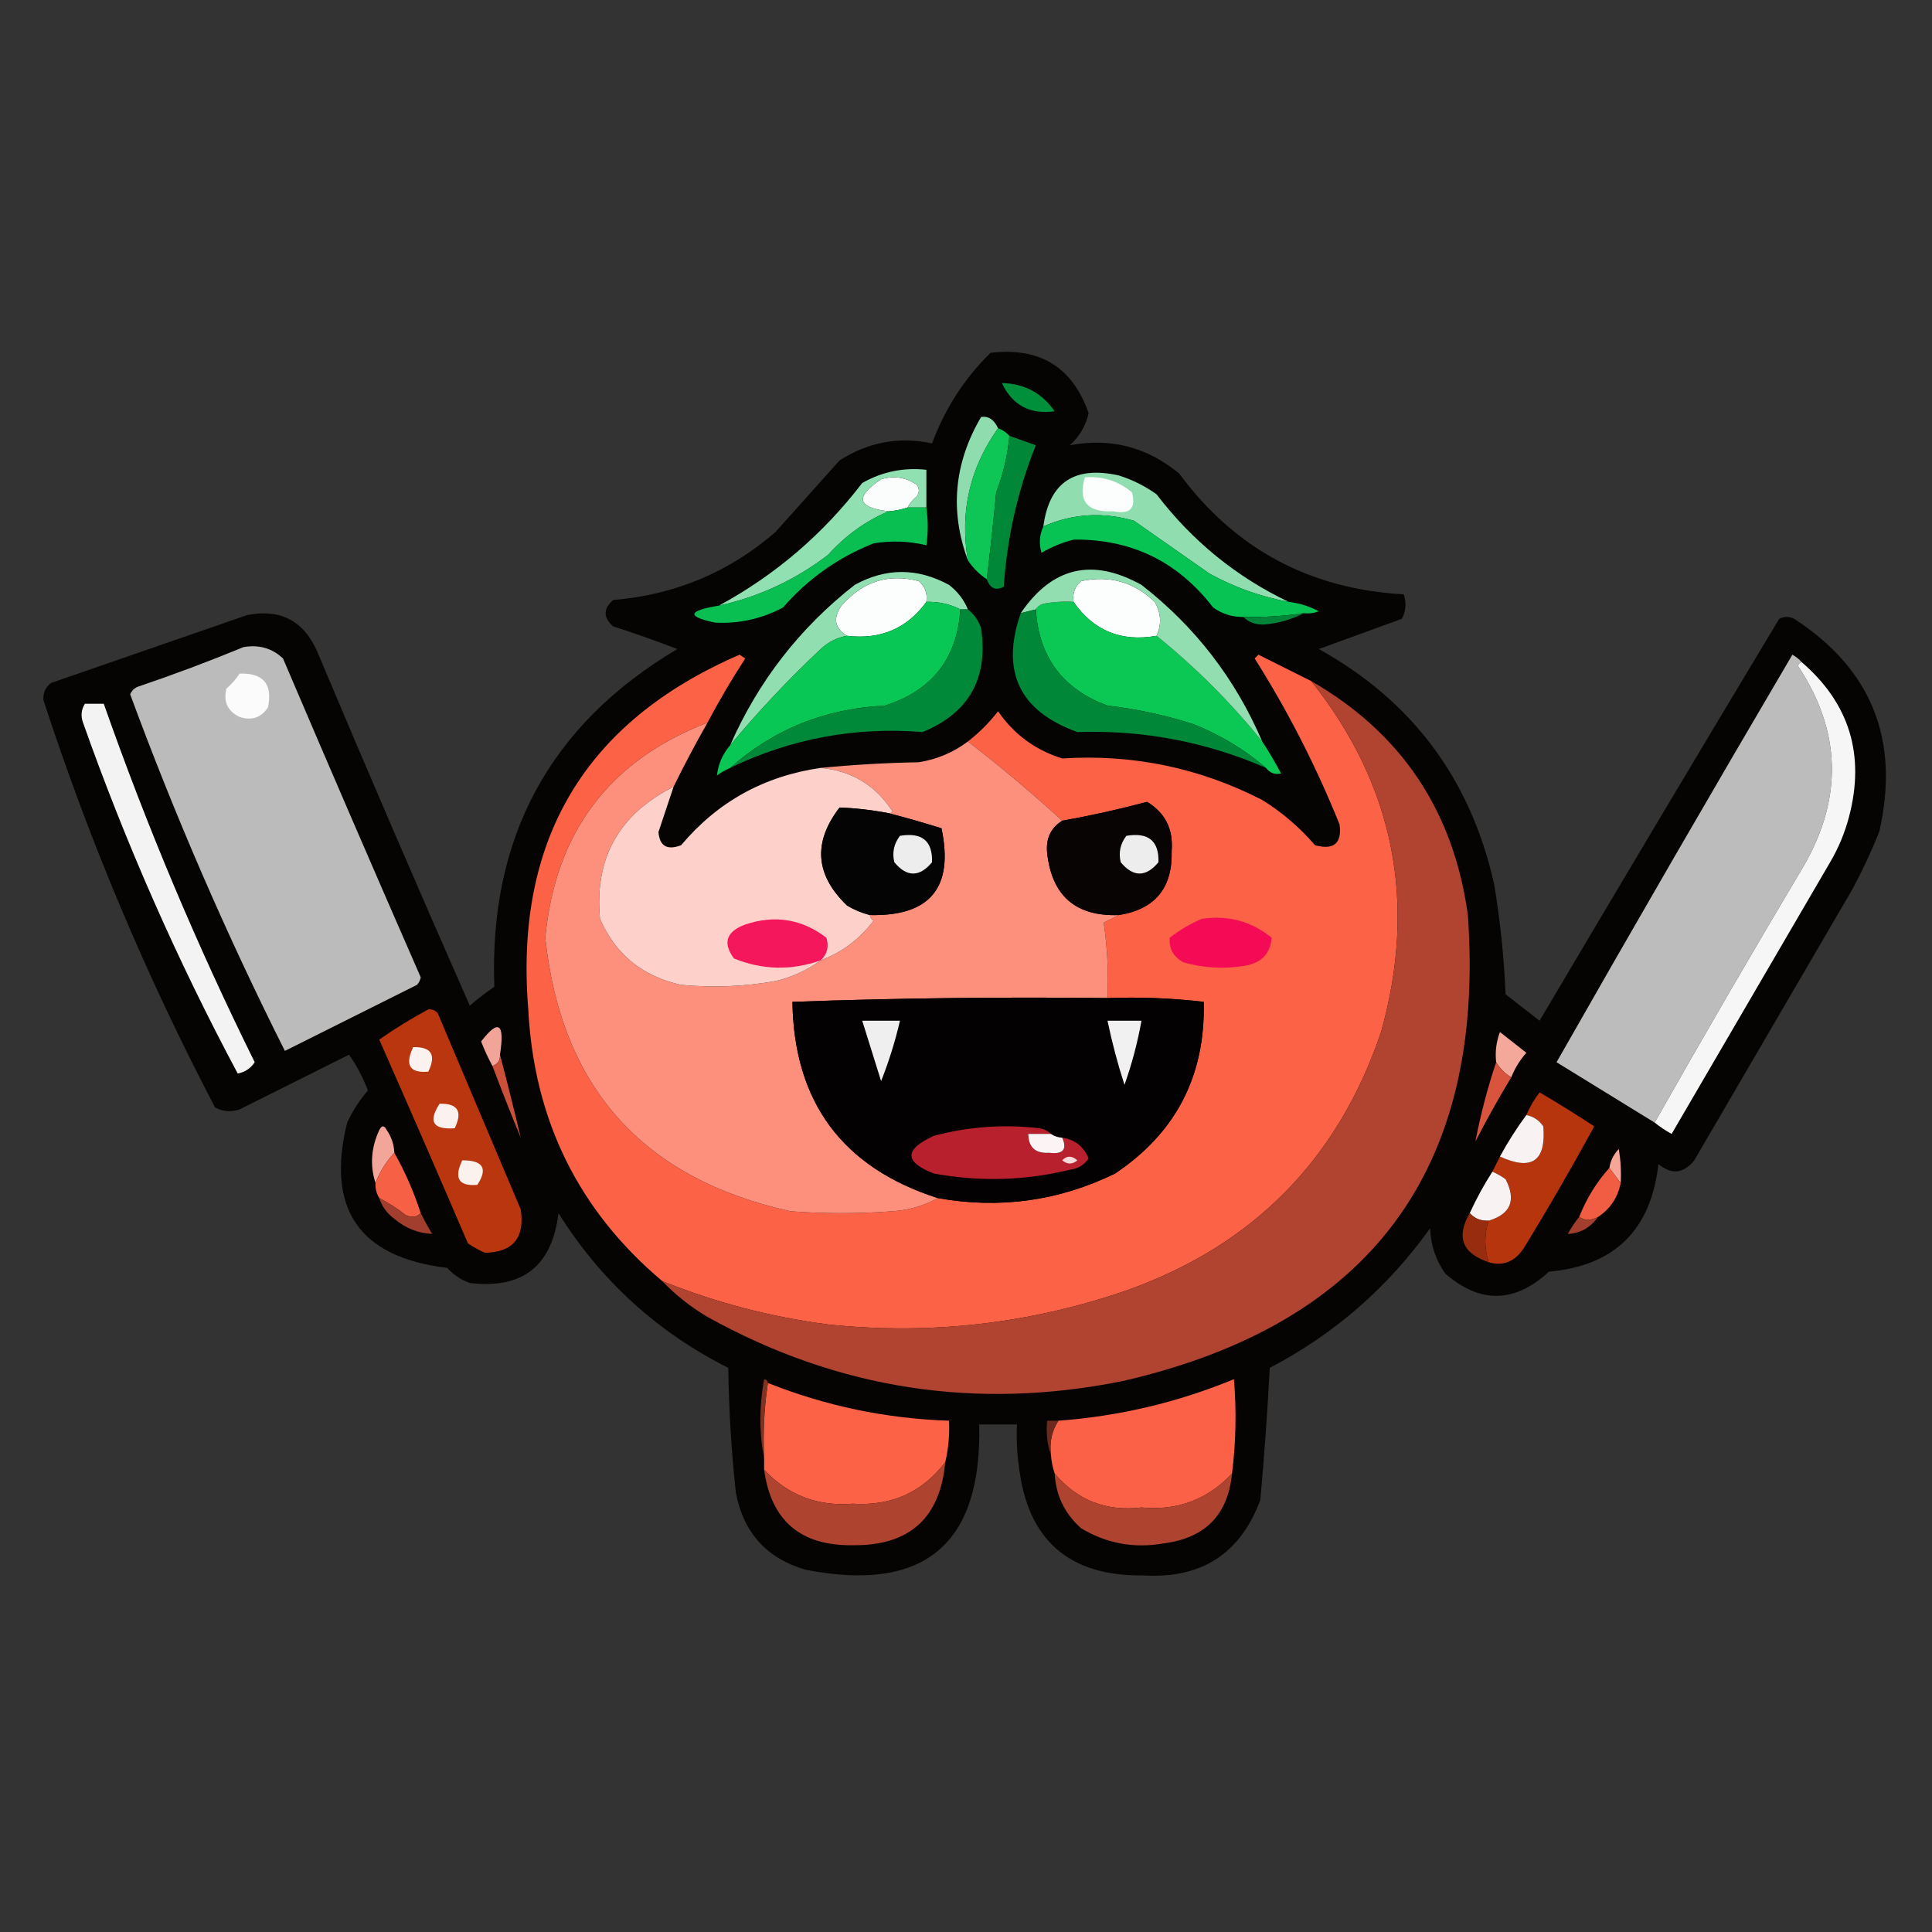 <svg xmlns="http://www.w3.org/2000/svg" xmlns:xlink="http://www.w3.org/1999/xlink" width="512" height="512" version="1.1" style="shape-rendering:geometricPrecision;text-rendering:geometricPrecision;image-rendering:optimizeQuality;fill-rule:evenodd;clip-rule:evenodd"><rect width="100%" height="100%" fill="#333333" stroke="none"/><g><path style="opacity:.952" fill="#040302" d="M 262.5,93.5 C 275.586,91.958 284.252,97.292 288.5,109.5C 287.729,112.877 286.062,115.711 283.5,118C 294.339,115.96 304.006,118.46 312.5,125.5C 327.277,145.473 347.11,156.14 372,157.5C 372.758,159.769 372.591,161.936 371.5,164C 364.122,166.68 356.789,169.347 349.5,172C 374.319,185.767 389.819,206.601 396,234.5C 397.586,244.104 398.586,253.771 399,263.5C 402,265.833 405,268.167 408,270.5C 429.041,234.917 450.207,199.417 471.5,164C 472.833,163.333 474.167,163.333 475.5,164C 496.086,177.394 503.586,196.227 498,220.5C 495.94,225.62 493.607,230.62 491,235.5C 477,259.5 463,283.5 449,307.5C 446.162,311.035 442.995,311.368 439.5,308.5C 437.525,325.976 427.859,335.476 410.5,337C 401.403,345.386 392.237,345.553 383,337.5C 380.477,333.931 379.144,329.931 379,325.5C 367.795,341.203 353.628,353.536 336.5,362.5C 335.888,374.198 335.055,385.865 334,397.5C 328.7,411.776 318.366,418.443 303,417.5C 283.267,417.767 272.267,408.1 270,388.5C 269.501,384.848 269.335,381.182 269.5,377.5C 266.167,377.5 262.833,377.5 259.5,377.5C 260.266,409.308 244.933,422.142 213.5,416C 203.146,412.978 196.979,406.145 195,395.5C 193.816,384.542 193.149,373.542 193,362.5C 174.201,353.036 159.201,339.369 148,321.5C 146.311,335.526 138.478,341.693 124.5,340C 122.156,339.163 120.156,337.829 118.5,336C 95.18,333.203 86.347,320.37 92,297.5C 93.439,294.397 95.273,291.564 97.5,289C 96.231,285.628 94.564,282.461 92.5,279.5C 82.833,284.333 73.167,289.167 63.5,294C 61.23,294.758 59.064,294.591 57,293.5C 38.788,258.747 23.621,222.747 11.5,185.5C 11.39,183.626 12.056,182.126 13.5,181C 30.822,175.004 48.156,169.004 65.5,163C 74.228,161.28 80.394,164.447 84,172.5C 97.23,203.958 110.73,235.292 124.5,266.5C 126.576,264.712 128.743,263.046 131,261.5C 129.557,221.872 145.724,192.039 179.5,172C 173.929,169.853 168.263,167.853 162.5,166C 159.833,163.667 159.833,161.333 162.5,159C 178.847,157.656 193.18,151.656 205.5,141C 211.167,134.667 216.833,128.333 222.5,122C 230.113,117.143 238.28,115.643 247,117.5C 250.448,108.24 255.615,100.24 262.5,93.5 Z"/></g><g><path style="opacity:1" fill="#008f3a" d="M 265.5,101.5 C 271.494,101.662 276.161,104.162 279.5,109C 272.952,109.894 268.285,107.394 265.5,101.5 Z"/></g><g><path style="opacity:1" fill="#8fddaf" d="M 264.5,113.5 C 256.991,124.042 254.325,135.708 256.5,148.5C 251.657,135.408 252.824,122.742 260,110.5C 261.958,110.209 263.458,111.209 264.5,113.5 Z"/></g><g><path style="opacity:1" fill="#0dc655" d="M 264.5,113.5 C 265.71,113.932 266.71,114.599 267.5,115.5C 267.034,120.666 265.867,125.666 264,130.5C 263.256,138.328 262.423,145.995 261.5,153.5C 259.5,152.167 257.833,150.5 256.5,148.5C 254.325,135.708 256.991,124.042 264.5,113.5 Z"/></g><g><path style="opacity:1" fill="#008838" d="M 267.5,115.5 C 269.812,116.32 272.146,117.153 274.5,118C 269.706,130.012 266.873,142.512 266,155.5C 263.892,156.612 262.392,155.946 261.5,153.5C 262.423,145.995 263.256,138.328 264,130.5C 265.867,125.666 267.034,120.666 267.5,115.5 Z"/></g><g><path style="opacity:1" fill="#fafdfb" d="M 240.5,134.5 C 238.883,135.038 237.216,135.371 235.5,135.5C 227.125,134.54 226.459,131.706 233.5,127C 236.993,125.996 240.159,126.496 243,128.5C 243.667,129.5 243.667,130.5 243,131.5C 241.955,132.373 241.122,133.373 240.5,134.5 Z"/></g><g><path style="opacity:1" fill="#90deb0" d="M 341.5,159.5 C 334.118,158.145 327.118,155.645 320.5,152C 313.833,147.333 307.167,142.667 300.5,138C 292.218,135.616 284.218,136.116 276.5,139.5C 278.041,127.872 284.707,123.372 296.5,126C 300.112,127.139 303.446,128.806 306.5,131C 315.957,143.372 327.624,152.872 341.5,159.5 Z"/></g><g><path style="opacity:1" fill="#fbfefc" d="M 287.5,126.5 C 292.242,126.136 296.408,127.47 300,130.5C 301.1,134.735 299.433,136.401 295,135.5C 288.129,135.814 285.629,132.814 287.5,126.5 Z"/></g><g><path style="opacity:1" fill="#91e0b1" d="M 245.5,134.5 C 243.833,134.5 242.167,134.5 240.5,134.5C 241.122,133.373 241.955,132.373 243,131.5C 243.667,130.5 243.667,129.5 243,128.5C 240.159,126.496 236.993,125.996 233.5,127C 226.459,131.706 227.125,134.54 235.5,135.5C 229.433,138.059 224.1,141.892 219.5,147C 210.839,153.664 201.172,158.164 190.5,160.5C 205.429,152.411 218.096,141.578 228.5,128C 233.77,125.004 239.437,123.838 245.5,124.5C 245.5,127.833 245.5,131.167 245.5,134.5 Z"/></g><g><path style="opacity:1" fill="#0abf52" d="M 240.5,134.5 C 242.167,134.5 243.833,134.5 245.5,134.5C 245.976,137.927 245.976,141.26 245.5,144.5C 240.889,143.39 236.222,143.223 231.5,144C 222.112,147.724 214.112,153.391 207.5,161C 201.833,164.004 195.833,165.337 189.5,165C 181.87,163.379 182.204,161.879 190.5,160.5C 201.172,158.164 210.839,153.664 219.5,147C 224.1,141.892 229.433,138.059 235.5,135.5C 237.216,135.371 238.883,135.038 240.5,134.5 Z"/></g><g><path style="opacity:1" fill="#07c353" d="M 341.5,159.5 C 344.311,159.826 346.978,160.659 349.5,162C 348.207,162.49 346.873,162.657 345.5,162.5C 340.203,163.275 334.87,163.608 329.5,163.5C 326.575,163.54 323.909,162.707 321.5,161C 312.125,148.812 299.791,142.812 284.5,143C 281.488,143.78 278.655,144.947 276,146.5C 275.297,144.071 275.463,141.738 276.5,139.5C 284.218,136.116 292.218,135.616 300.5,138C 307.167,142.667 313.833,147.333 320.5,152C 327.118,155.645 334.118,158.145 341.5,159.5 Z"/></g><g><path style="opacity:1" fill="#fbfefc" d="M 245.5,159.5 C 240.378,166.551 233.378,169.551 224.5,168.5C 221.176,166.519 220.676,163.852 223,160.5C 228.643,154.073 235.476,151.906 243.5,154C 245.155,155.444 245.822,157.278 245.5,159.5 Z"/></g><g><path style="opacity:1" fill="#fcfefd" d="M 306.5,168.5 C 297.132,170.162 289.798,167.162 284.5,159.5C 284.178,157.278 284.845,155.444 286.5,154C 294.01,152.394 300.51,154.227 306,159.5C 307.719,162.454 307.885,165.454 306.5,168.5 Z"/></g><g><path style="opacity:1" fill="#91dfb1" d="M 256.5,161.5 C 255.833,161.5 255.167,161.5 254.5,161.5C 251.781,160.087 248.781,159.42 245.5,159.5C 245.822,157.278 245.155,155.444 243.5,154C 235.476,151.906 228.643,154.073 223,160.5C 220.676,163.852 221.176,166.519 224.5,168.5C 221.86,168.954 219.527,170.121 217.5,172C 208.901,180.094 200.901,188.594 193.5,197.5C 200.945,180.557 211.945,166.391 226.5,155C 234.79,150.447 243.124,150.447 251.5,155C 253.79,156.777 255.457,158.944 256.5,161.5 Z"/></g><g><path style="opacity:1" fill="#08c754" d="M 245.5,159.5 C 248.781,159.42 251.781,160.087 254.5,161.5C 253.659,174.513 246.993,183.013 234.5,187C 218.701,187.754 205.034,193.254 193.5,203.5C 192.279,204.028 191.113,204.695 190,205.5C 190.329,202.505 191.496,199.838 193.5,197.5C 200.901,188.594 208.901,180.094 217.5,172C 219.527,170.121 221.86,168.954 224.5,168.5C 233.378,169.551 240.378,166.551 245.5,159.5 Z"/></g><g><path style="opacity:1" fill="#0bc754" d="M 284.5,159.5 C 289.798,167.162 297.132,170.162 306.5,168.5C 316.833,176.833 326.167,186.167 334.5,196.5C 336.266,199.188 337.933,202.021 339.5,205C 337.86,205.348 336.527,204.848 335.5,203.5C 329.863,198.674 323.53,194.841 316.5,192C 309.001,189.567 301.334,187.9 293.5,187C 281.626,182.626 275.293,174.126 274.5,161.5C 274.918,160.778 275.584,160.278 276.5,160C 279.146,159.503 281.813,159.336 284.5,159.5 Z"/></g><g><path style="opacity:1" fill="#92deb1" d="M 334.5,196.5 C 326.167,186.167 316.833,176.833 306.5,168.5C 307.885,165.454 307.719,162.454 306,159.5C 300.51,154.227 294.01,152.394 286.5,154C 284.845,155.444 284.178,157.278 284.5,159.5C 281.813,159.336 279.146,159.503 276.5,160C 275.584,160.278 274.918,160.778 274.5,161.5C 273.167,161.833 271.833,162.167 270.5,162.5C 278.818,150.254 289.485,147.754 302.5,155C 316.727,166.063 327.393,179.897 334.5,196.5 Z"/></g><g><path style="opacity:1" fill="#008939" d="M 254.5,161.5 C 255.167,161.5 255.833,161.5 256.5,161.5C 258.136,162.749 259.303,164.416 260,166.5C 261.938,179.8 256.771,188.967 244.5,194C 226.566,192.572 209.566,195.738 193.5,203.5C 205.034,193.254 218.701,187.754 234.5,187C 246.993,183.013 253.659,174.513 254.5,161.5 Z"/></g><g><path style="opacity:1" fill="#008838" d="M 274.5,161.5 C 275.293,174.126 281.626,182.626 293.5,187C 301.334,187.9 309.001,189.567 316.5,192C 323.53,194.841 329.863,198.674 335.5,203.5C 319.602,196.584 302.935,193.417 285.5,194C 270.144,188.454 265.144,177.954 270.5,162.5C 271.833,162.167 273.167,161.833 274.5,161.5 Z"/></g><g><path style="opacity:1" fill="#008437" d="M 345.5,162.5 C 342.31,164.176 338.81,165.176 335,165.5C 332.779,165.607 330.946,164.94 329.5,163.5C 334.87,163.608 340.203,163.275 345.5,162.5 Z"/></g><g><path style="opacity:1" fill="#bbb" d="M 64.5,171.5 C 68.603,170.769 72.103,171.769 75,174.5C 87.029,202.725 99.196,230.892 111.5,259C 111.355,259.772 111.022,260.439 110.5,261C 98.833,266.833 87.167,272.667 75.5,278.5C 60.062,247.789 46.395,216.289 34.5,184C 34.905,183.055 35.572,182.388 36.5,182C 46.048,178.766 55.382,175.266 64.5,171.5 Z"/></g><g><path style="opacity:1" fill="#fc6246" d="M 187.5,191.5 C 161.487,201.534 147.153,220.534 144.5,248.5C 148.708,288.213 170.375,312.38 209.5,321C 218.5,321.667 227.5,321.667 236.5,321C 240.868,320.707 244.868,319.54 248.5,317.5C 264.914,320.445 280.58,318.278 295.5,311C 311.643,300.215 319.477,285.049 319,265.5C 310.585,264.517 302.085,264.183 293.5,264.5C 293.795,257.774 293.462,251.108 292.5,244.5C 293.949,243.828 295.282,243.161 296.5,242.5C 306.105,240.978 310.772,235.312 310.5,225.5C 310.965,219.764 308.799,215.431 304,212.5C 296.56,214.481 289.06,216.148 281.5,217.5C 273.504,210.177 265.17,203.177 256.5,196.5C 259.479,194.188 262.146,191.521 264.5,188.5C 268.702,194.607 274.369,198.773 281.5,201C 300.212,199.809 317.878,203.475 334.5,212C 339.755,215.251 344.422,219.251 348.5,224C 353.498,225.33 355.664,223.496 355,218.5C 348.808,203.114 341.308,188.448 332.5,174.5C 332.833,174.167 333.167,173.833 333.5,173.5C 338.193,175.847 342.86,178.18 347.5,180.5C 369.453,208.1 375.62,239.1 366,273.5C 354.593,307.241 332.093,330.074 298.5,342C 272.882,350.827 246.549,353.827 219.5,351C 204.318,349.038 189.651,345.205 175.5,339.5C 153.321,320.808 141.488,296.808 140,267.5C 136.318,222.58 154.985,191.247 196,173.5C 196.5,173.833 197,174.167 197.5,174.5C 193.903,180.03 190.57,185.696 187.5,191.5 Z"/></g><g><path style="opacity:1" fill="#bcbcbc" d="M 477.5,175.5 C 476.957,175.56 476.624,175.893 476.5,176.5C 487.938,193.756 488.438,211.423 478,229.5C 464.569,252.03 451.403,274.697 438.5,297.5C 429.825,292.163 421.159,286.83 412.5,281.5C 433.081,245.336 453.914,209.336 475,173.5C 475.995,174.066 476.828,174.733 477.5,175.5 Z"/></g><g><path style="opacity:1" fill="#f6f6f6" d="M 477.5,175.5 C 490.156,186.432 494.323,200.098 490,216.5C 488.885,220.729 487.219,224.729 485,228.5C 471,252.5 457,276.5 443,300.5C 441.385,299.614 439.885,298.614 438.5,297.5C 451.403,274.697 464.569,252.03 478,229.5C 488.438,211.423 487.938,193.756 476.5,176.5C 476.624,175.893 476.957,175.56 477.5,175.5 Z"/></g><g><path style="opacity:1" fill="#fbfbfb" d="M 63.5,178.5 C 69.82,178.32 72.32,181.32 71,187.5C 69.18,190.203 66.68,191.036 63.5,190C 60.311,188.456 59.145,185.956 60,182.5C 61.376,181.295 62.542,179.962 63.5,178.5 Z"/></g><g><path style="opacity:1" fill="#b14431" d="M 347.5,180.5 C 371.395,194.262 385.228,214.929 389,242.5C 393.751,309.753 363.251,350.919 297.5,366C 258.67,373.835 222.003,368.168 187.5,349C 183.025,346.35 179.025,343.183 175.5,339.5C 189.651,345.205 204.318,349.038 219.5,351C 246.549,353.827 272.882,350.827 298.5,342C 332.093,330.074 354.593,307.241 366,273.5C 375.62,239.1 369.453,208.1 347.5,180.5 Z"/></g><g><path style="opacity:1" fill="#f3f3f3" d="M 22.5,186.5 C 24.167,186.5 25.833,186.5 27.5,186.5C 38.884,218.941 52.217,250.608 67.5,281.5C 66.451,283.112 64.951,284.112 63,284.5C 47.025,254.596 33.358,223.596 22,191.5C 21.36,189.735 21.527,188.068 22.5,186.5 Z"/></g><g><path style="opacity:1" fill="#fd8f7d" d="M 187.5,191.5 C 184.303,197.116 181.303,202.783 178.5,208.5C 163.99,215.813 157.49,227.48 159,243.5C 163.093,252.911 170.26,258.744 180.5,261C 188.881,261.787 197.214,261.454 205.5,260C 209.97,258.928 213.97,257.094 217.5,254.5C 223.119,252.396 227.785,248.896 231.5,244C 230.944,243.617 230.611,243.117 230.5,242.5C 246.487,242.874 252.82,235.207 249.5,219.5C 244.757,218.027 240.09,216.694 235.5,215.5C 235.938,215.565 236.272,215.399 236.5,215C 232.033,208.099 225.699,204.266 217.5,203.5C 225.99,202.67 234.657,202.17 243.5,202C 248.335,201.226 252.668,199.392 256.5,196.5C 265.17,203.177 273.504,210.177 281.5,217.5C 278.467,219.403 277.134,222.236 277.5,226C 278.745,237.414 285.078,242.914 296.5,242.5C 295.282,243.161 293.949,243.828 292.5,244.5C 293.462,251.108 293.795,257.774 293.5,264.5C 265.593,264.172 237.759,264.505 210,265.5C 210.405,292.067 223.238,309.4 248.5,317.5C 244.868,319.54 240.868,320.707 236.5,321C 227.5,321.667 218.5,321.667 209.5,321C 170.375,312.38 148.708,288.213 144.5,248.5C 147.153,220.534 161.487,201.534 187.5,191.5 Z"/></g><g><path style="opacity:1" fill="#fdd1c9" d="M 217.5,203.5 C 225.699,204.266 232.033,208.099 236.5,215C 236.272,215.399 235.938,215.565 235.5,215.5C 231.166,214.663 226.832,214.163 222.5,214C 215.377,223.232 216.043,231.898 224.5,240C 226.407,241.122 228.407,241.955 230.5,242.5C 230.611,243.117 230.944,243.617 231.5,244C 227.785,248.896 223.119,252.396 217.5,254.5C 213.97,257.094 209.97,258.928 205.5,260C 197.214,261.454 188.881,261.787 180.5,261C 170.26,258.744 163.093,252.911 159,243.5C 157.49,227.48 163.99,215.813 178.5,208.5C 177.174,212.489 175.841,216.489 174.5,220.5C 174.798,224.226 176.798,225.393 180.5,224C 190.147,212.506 202.48,205.673 217.5,203.5 Z"/></g><g><path style="opacity:1" fill="#050404" d="M 235.5,215.5 C 240.09,216.694 244.757,218.027 249.5,219.5C 252.82,235.207 246.487,242.874 230.5,242.5C 228.407,241.955 226.407,241.122 224.5,240C 216.043,231.898 215.377,223.232 222.5,214C 226.832,214.163 231.166,214.663 235.5,215.5 Z"/></g><g><path style="opacity:1" fill="#080403" d="M 296.5,242.5 C 285.078,242.914 278.745,237.414 277.5,226C 277.134,222.236 278.467,219.403 281.5,217.5C 289.06,216.148 296.56,214.481 304,212.5C 308.799,215.431 310.965,219.764 310.5,225.5C 310.772,235.312 306.105,240.978 296.5,242.5 Z"/></g><g><path style="opacity:1" fill="#ededed" d="M 238.5,221.5 C 244.337,220.518 247.17,222.851 247,228.5C 243.667,232.5 240.333,232.5 237,228.5C 236.391,225.935 236.891,223.601 238.5,221.5 Z"/></g><g><path style="opacity:1" fill="#ededed" d="M 298.5,221.5 C 304.337,220.518 307.17,222.851 307,228.5C 303.667,232.5 300.333,232.5 297,228.5C 296.391,225.935 296.891,223.601 298.5,221.5 Z"/></g><g><path style="opacity:1" fill="#f5175b" d="M 217.5,254.5 C 209.721,257.244 202.055,257.077 194.5,254C 191.457,249.869 192.457,246.869 197.5,245C 205.35,242.388 212.516,243.554 219,248.5C 219.748,250.84 219.248,252.84 217.5,254.5 Z"/></g><g><path style="opacity:1" fill="#f50a56" d="M 318.5,243.5 C 325.445,242.471 331.612,244.137 337,248.5C 336.66,252.842 334.16,255.342 329.5,256C 324.079,256.839 318.746,256.506 313.5,255C 310.898,253.446 309.731,251.28 310,248.5C 312.682,246.415 315.516,244.748 318.5,243.5 Z"/></g><g><path style="opacity:1" fill="#030101" d="M 293.5,264.5 C 302.085,264.183 310.585,264.517 319,265.5C 319.477,285.049 311.643,300.215 295.5,311C 280.58,318.278 264.914,320.445 248.5,317.5C 223.238,309.4 210.405,292.067 210,265.5C 237.759,264.505 265.593,264.172 293.5,264.5 Z"/></g><g><path style="opacity:1" fill="#ba360e" d="M 113.5,267.5 C 114.496,267.414 115.329,267.748 116,268.5C 123.333,285.833 130.667,303.167 138,320.5C 139.133,328.026 135.966,331.859 128.5,332C 126.919,331.293 125.419,330.46 124,329.5C 116.264,311.459 108.431,293.459 100.5,275.5C 104.694,272.571 109.027,269.905 113.5,267.5 Z"/></g><g><path style="opacity:1" fill="#efefef" d="M 228.5,270.5 C 231.833,270.5 235.167,270.5 238.5,270.5C 237.235,275.962 235.568,281.296 233.5,286.5C 231.827,281.148 230.16,275.815 228.5,270.5 Z"/></g><g><path style="opacity:1" fill="#f1f1f1" d="M 293.5,270.5 C 296.5,270.5 299.5,270.5 302.5,270.5C 301.478,276.251 299.978,281.918 298,287.5C 296.188,281.9 294.688,276.233 293.5,270.5 Z"/></g><g><path style="opacity:1" fill="#f0a598" d="M 132.5,279.5 C 132.573,281.027 131.906,282.027 130.5,282.5C 129.377,280.419 128.377,278.253 127.5,276C 132.138,269.974 133.805,271.141 132.5,279.5 Z"/></g><g><path style="opacity:1" fill="#f3a89a" d="M 400.5,285.5 C 398.833,284.5 397.5,283.167 396.5,281.5C 396.187,278.753 396.52,276.086 397.5,273.5C 399.833,275.333 402.167,277.167 404.5,279C 402.779,280.944 401.446,283.11 400.5,285.5 Z"/></g><g><path style="opacity:1" fill="#fcf2ef" d="M 109.5,277.5 C 114.328,277.385 115.661,279.552 113.5,284C 108.57,284.427 107.237,282.26 109.5,277.5 Z"/></g><g><path style="opacity:1" fill="#cc5039" d="M 132.5,279.5 C 134.421,286.772 136.254,294.105 138,301.5C 135.396,295.182 132.896,288.849 130.5,282.5C 131.906,282.027 132.573,281.027 132.5,279.5 Z"/></g><g><path style="opacity:1" fill="#d8543d" d="M 396.5,281.5 C 397.5,283.167 398.833,284.5 400.5,285.5C 397.161,291.022 393.994,296.689 391,302.5C 392.372,295.345 394.205,288.345 396.5,281.5 Z"/></g><g><path style="opacity:1" fill="#fbf1ee" d="M 116.5,292.5 C 121.328,292.385 122.661,294.552 120.5,299C 114.738,299.418 113.404,297.251 116.5,292.5 Z"/></g><g><path style="opacity:1" fill="#b7350d" d="M 394.5,334.5 C 393.343,330.784 393.343,327.117 394.5,323.5C 400.364,321.746 401.864,318.079 399,312.5C 397.887,311.695 396.721,311.028 395.5,310.5C 396.167,309.167 396.833,307.833 397.5,306.5C 405.939,310.367 409.772,307.701 409,298.5C 407.871,296.859 406.371,295.859 404.5,295.5C 405.391,293.391 406.558,291.391 408,289.5C 412.917,292.375 417.751,295.375 422.5,298.5C 416.586,309.33 410.419,319.997 404,330.5C 401.569,334.318 398.402,335.652 394.5,334.5 Z"/></g><g><path style="opacity:1" fill="#f8f3f2" d="M 404.5,295.5 C 406.371,295.859 407.871,296.859 409,298.5C 409.772,307.701 405.939,310.367 397.5,306.5C 399.597,302.628 401.931,298.961 404.5,295.5 Z"/></g><g><path style="opacity:1" fill="#b9202d" d="M 278.5,300.5 C 276.5,300.5 274.5,300.5 272.5,300.5C 272.564,304.062 274.397,305.729 278,305.5C 281.711,305.973 282.878,304.639 281.5,301.5C 284.827,301.986 287.161,303.82 288.5,307C 287.318,308.735 285.651,309.735 283.5,310C 271.575,312.886 259.575,313.219 247.5,311C 239.578,307.945 239.578,304.612 247.5,301C 256.677,298.562 266.011,297.896 275.5,299C 276.737,299.232 277.737,299.732 278.5,300.5 Z"/></g><g><path style="opacity:1" fill="#f2a699" d="M 104.5,305.5 C 102.322,307.858 100.655,310.525 99.5,313.5C 98.013,308.825 98.347,304.159 100.5,299.5C 101.167,298.167 101.833,298.167 102.5,299.5C 103.747,301.323 104.414,303.323 104.5,305.5 Z"/></g><g><path style="opacity:1" fill="#fcf4f4" d="M 278.5,300.5 C 279.391,301.11 280.391,301.443 281.5,301.5C 282.878,304.639 281.711,305.973 278,305.5C 274.397,305.729 272.564,304.062 272.5,300.5C 274.5,300.5 276.5,300.5 278.5,300.5 Z"/></g><g><path style="opacity:1" fill="#f6a697" d="M 429.5,313.5 C 428.512,312.205 427.512,310.872 426.5,309.5C 426.795,307.577 427.628,305.91 429,304.5C 429.498,307.482 429.665,310.482 429.5,313.5 Z"/></g><g><path style="opacity:1" fill="#f66045" d="M 104.5,305.5 C 107.345,310.531 109.678,315.864 111.5,321.5C 110.399,322.598 109.066,322.765 107.5,322C 105.266,320.25 102.932,318.75 100.5,317.5C 99.766,316.292 99.433,314.959 99.5,313.5C 100.655,310.525 102.322,307.858 104.5,305.5 Z"/></g><g><path style="opacity:1" fill="#f6d9db" d="M 281.5,307.5 C 282.708,306.218 284.042,306.218 285.5,307.5C 284.192,308.626 282.858,308.626 281.5,307.5 Z"/></g><g><path style="opacity:1" fill="#fbf1ed" d="M 122.5,307.5 C 128.016,307.473 129.349,309.64 126.5,314C 121.57,314.427 120.237,312.26 122.5,307.5 Z"/></g><g><path style="opacity:1" fill="#f05d43" d="M 426.5,309.5 C 427.512,310.872 428.512,312.205 429.5,313.5C 428.739,317.365 426.739,320.365 423.5,322.5C 421.666,323.494 419.999,323.494 418.5,322.5C 420.429,317.628 423.095,313.295 426.5,309.5 Z"/></g><g><path style="opacity:1" fill="#f8f3f2" d="M 395.5,310.5 C 396.721,311.028 397.887,311.695 399,312.5C 401.864,318.079 400.364,321.746 394.5,323.5C 392.447,323.598 390.78,322.931 389.5,321.5C 391.25,317.665 393.25,313.999 395.5,310.5 Z"/></g><g><path style="opacity:1" fill="#a13e2d" d="M 100.5,317.5 C 102.932,318.75 105.266,320.25 107.5,322C 109.066,322.765 110.399,322.598 111.5,321.5C 112.391,323.291 113.391,325.124 114.5,327C 110.798,326.824 107.465,325.49 104.5,323C 102.561,321.568 101.228,319.735 100.5,317.5 Z"/></g><g><path style="opacity:1" fill="#972d0e" d="M 389.5,321.5 C 390.78,322.931 392.447,323.598 394.5,323.5C 393.343,327.117 393.343,330.784 394.5,334.5C 387.504,332.136 385.837,327.803 389.5,321.5 Z"/></g><g><path style="opacity:1" fill="#a23e2d" d="M 418.5,322.5 C 419.999,323.494 421.666,323.494 423.5,322.5C 421.488,325.335 418.821,326.835 415.5,327C 416.399,325.348 417.399,323.848 418.5,322.5 Z"/></g><g><path style="opacity:1" fill="#fc6246" d="M 203.5,366.5 C 218.875,372.62 234.875,375.953 251.5,376.5C 251.677,380.234 251.344,383.901 250.5,387.5C 244.397,395.489 236.23,399.156 226,398.5C 216.675,399.249 208.842,396.249 202.5,389.5C 202.5,388.5 202.5,387.5 202.5,386.5C 202.176,379.646 202.509,372.979 203.5,366.5 Z"/></g><g><path style="opacity:1" fill="#fb6146" d="M 326.5,390.5 C 320.023,397.399 312.023,400.399 302.5,399.5C 293.155,400.61 285.488,397.61 279.5,390.5C 278.962,388.883 278.629,387.216 278.5,385.5C 278.091,382.145 278.758,379.145 280.5,376.5C 296.608,375.313 312.108,371.646 327,365.5C 327.705,373.861 327.538,382.194 326.5,390.5 Z"/></g><g><path style="opacity:1" fill="#803223" d="M 203.5,366.5 C 202.509,372.979 202.176,379.646 202.5,386.5C 201.181,379.656 201.181,372.656 202.5,365.5C 203.107,365.624 203.44,365.957 203.5,366.5 Z"/></g><g><path style="opacity:1" fill="#6c2a1e" d="M 280.5,376.5 C 278.758,379.145 278.091,382.145 278.5,385.5C 277.523,382.713 277.19,379.713 277.5,376.5C 278.5,376.5 279.5,376.5 280.5,376.5 Z"/></g><g><path style="opacity:1" fill="#ae4330" d="M 250.5,387.5 C 249.158,402.338 240.992,409.672 226,409.5C 212.192,409.699 204.358,403.032 202.5,389.5C 208.842,396.249 216.675,399.249 226,398.5C 236.23,399.156 244.397,395.489 250.5,387.5 Z"/></g><g><path style="opacity:1" fill="#ae4330" d="M 279.5,390.5 C 285.488,397.61 293.155,400.61 302.5,399.5C 312.023,400.399 320.023,397.399 326.5,390.5C 325.441,401.394 319.441,407.56 308.5,409C 300.616,410.403 293.283,409.07 286.5,405C 282.154,401.142 279.821,396.308 279.5,390.5 Z"/></g></svg>
